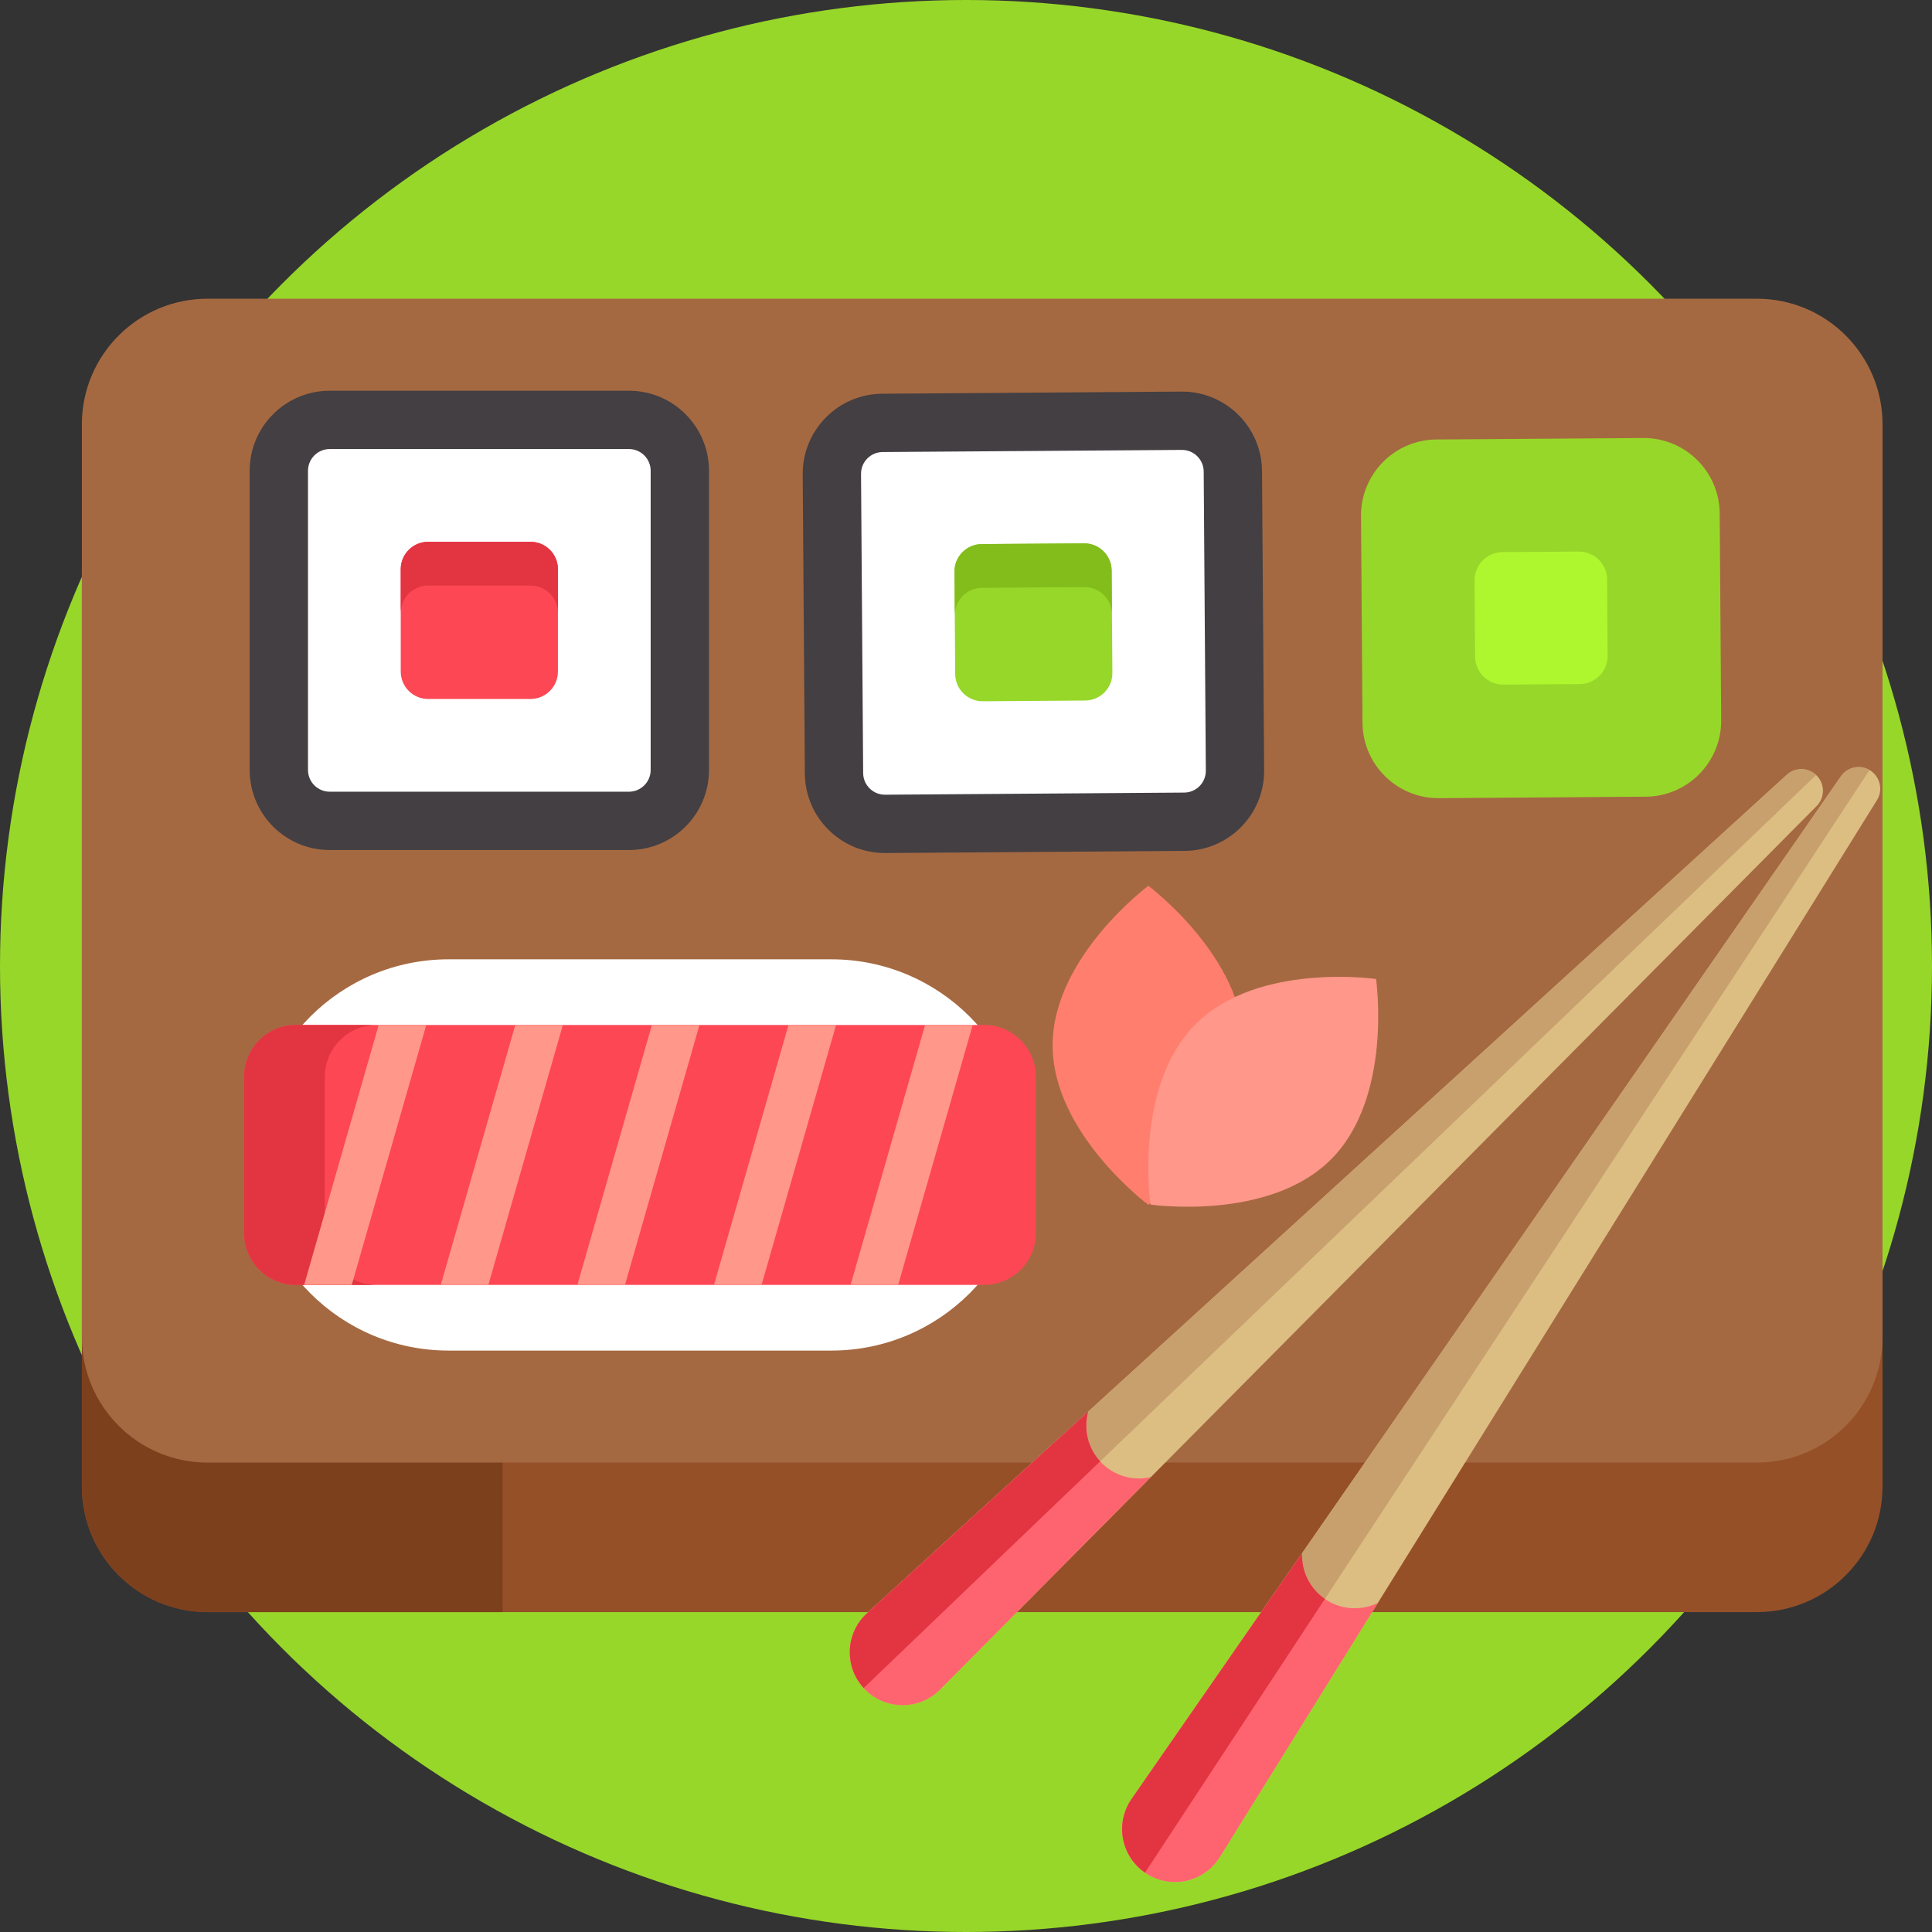 <svg id="Layer_1" enable-background="new 0 0 512 512" height="512" viewBox="0 0 512 512" width="512" xmlns="http://www.w3.org/2000/svg"><rect x="0" y="0" width="512" height="512" fill="#333333" stroke="none"/><g><circle cx="256" cy="256" fill="#97d729" r="256"/><g><path d="m465.602 427.221h-410.61c-18.386 0-33.291-14.905-33.291-33.291v-241.849c0-18.386 14.905-33.291 33.291-33.291h410.609c18.386 0 33.291 14.905 33.291 33.291v241.849c.001 18.386-14.904 33.291-33.29 33.291z" fill="#965028"/><path d="m133.2 387.596-58.318-235.515c0-18.386 14.905-33.291 33.291-33.291h-53.181c-18.386 0-33.291 14.905-33.291 33.291v241.849c0 18.386 14.905 33.292 33.291 33.292h78.208z" fill="#7d401d"/><path d="m465.602 387.596h-410.61c-18.386 0-33.291-14.905-33.291-33.291v-241.849c0-18.386 14.905-33.291 33.291-33.291h410.609c18.386 0 33.291 14.905 33.291 33.291v241.849c.001 18.386-14.904 33.291-33.29 33.291z" fill="#a56941"/></g><g><path d="m220.32 357.916h-101.429c-28.633 0-51.844-23.211-51.844-51.844 0-28.633 23.211-51.844 51.844-51.844h101.429c28.633 0 51.844 23.211 51.844 51.844 0 28.633-23.212 51.844-51.844 51.844z" fill="#fff"/><path d="m260.8 340.511h-182.39c-7.573 0-13.712-6.139-13.712-13.712v-41.454c0-7.573 6.139-13.712 13.712-13.712h182.39c7.573 0 13.712 6.139 13.712 13.712v41.454c0 7.573-6.139 13.712-13.712 13.712z" fill="#fd4755"/><path d="m86.09 326.799v-41.455c0-7.573 6.139-13.712 13.712-13.712h-21.392c-7.573 0-13.712 6.139-13.712 13.712v41.455c0 7.573 6.139 13.712 13.712 13.712h21.392c-7.573 0-13.712-6.139-13.712-13.712z" fill="#e33442"/><g fill="#ff978a"><path d="m112.966 271.633h-12.615l-19.747 68.878h12.616z"/><path d="m149.167 271.633h-12.615l-19.746 68.878h12.615z"/><path d="m185.369 271.633h-12.615l-19.747 68.878h12.616z"/><path d="m221.57 271.633h-12.615l-19.746 68.878h12.615z"/><path d="m257.772 271.633h-12.616l-19.746 68.878h12.615z"/></g></g><g><g><g><path d="m72.381 200.004v-71.194c0-10.521 8.529-19.05 19.05-19.05h71.194c10.521 0 19.05 8.529 19.05 19.05v71.194c0 10.521-8.529 19.05-19.05 19.05h-71.194c-10.521 0-19.05-8.529-19.05-19.05z" fill="#fff"/></g><path d="m106.201 177.974v-27.133c0-4.01 3.25-7.26 7.26-7.26h27.133c4.01 0 7.26 3.25 7.26 7.26v27.133c0 4.01-3.25 7.26-7.26 7.26h-27.133c-4.009 0-7.26-3.251-7.26-7.26z" fill="#fd4755"/><path d="m113.461 155.171h27.133c4.01 0 7.26 3.25 7.26 7.26v-11.59c0-4.01-3.25-7.26-7.26-7.26h-27.133c-4.01 0-7.26 3.25-7.26 7.26v11.59c0-4.009 3.251-7.26 7.26-7.26z" fill="#e33442"/><g><path d="m166.673 119c3.177 0 5.762 2.585 5.762 5.762v79.29c0 3.177-2.585 5.762-5.762 5.762h-79.29c-3.177 0-5.762-2.585-5.762-5.762v-79.29c0-3.177 2.585-5.762 5.762-5.762zm0-15.454h-79.29c-11.717 0-21.216 9.499-21.216 21.216v79.29c0 11.717 9.499 21.216 21.216 21.216h79.29c11.717 0 21.216-9.499 21.216-21.216v-79.29c0-11.717-9.499-21.216-21.216-21.216z" fill="#433f43"/></g></g><g><g><g><path d="m219.477 200.903-.506-71.192c-.075-10.521 8.393-19.11 18.914-19.185l71.192-.506c10.521-.075 19.11 8.393 19.185 18.914l.506 71.192c.075 10.521-8.393 19.11-18.914 19.185l-71.192.506c-10.521.075-19.11-8.393-19.185-18.914z" fill="#fff"/></g><path d="m253.14 178.632-.193-27.132c-.029-4.01 3.199-7.283 7.208-7.312l27.132-.193c4.01-.029 7.283 3.199 7.312 7.208l.193 27.132c.029 4.01-3.199 7.283-7.208 7.312l-27.132.193c-4.01.029-7.284-3.198-7.312-7.208z" fill="#97d729"/><path d="m260.238 155.779 27.132-.193c4.01-.029 7.283 3.199 7.311 7.208l-.082-11.59c-.029-4.01-3.302-7.237-7.311-7.208l-27.132.193c-4.01.029-7.237 3.302-7.208 7.311l.082 11.59c-.029-4.009 3.198-7.283 7.208-7.311z" fill="#82bd1c"/><g><path d="m313.237 119.23c3.152 0 5.735 2.567 5.757 5.721l.564 79.288c.023 3.177-2.544 5.781-5.721 5.803l-79.332.564c-3.153 0-5.737-2.567-5.759-5.721l-.564-79.288c-.023-3.177 2.544-5.781 5.721-5.803l79.29-.564h.042zm-.002-15.454c-.051 0-.103 0-.154.001l-79.288.564c-11.717.083-21.148 9.649-21.065 21.367l.564 79.288c.083 11.666 9.565 21.065 21.212 21.065.051 0 .103 0 .154-.001l79.288-.564c11.717-.083 21.148-9.649 21.065-21.366l-.564-79.288c-.083-11.667-9.565-21.067-21.212-21.066z" fill="#433f43"/></g></g><path d="m361.076 191.532-.39-54.785c-.079-11.12 8.871-20.198 19.991-20.277l54.785-.39c11.12-.079 20.198 8.871 20.277 19.991l.39 54.785c.079 11.12-8.871 20.198-19.991 20.277l-54.785.39c-11.119.079-20.197-8.871-20.277-19.991z" fill="#97d729"/><path d="m390.924 174.045-.144-20.238c-.029-4.108 3.277-7.461 7.385-7.491l20.238-.144c4.108-.029 7.461 3.277 7.491 7.385l.144 20.238c.029 4.108-3.277 7.461-7.385 7.491l-20.238.144c-4.109.029-7.462-3.277-7.491-7.385z" fill="#aef72f"/></g></g><g><path d="m329.677 277.019c0 23.346-25.36 42.271-25.36 42.271s-25.36-18.925-25.36-42.271 25.36-42.271 25.36-42.271 25.36 18.925 25.36 42.271z" fill="#ff7e6e"/><path d="m352.714 307.269c-16.508 16.508-47.822 11.958-47.822 11.958s-4.55-31.314 11.958-47.822 47.822-11.958 47.822-11.958 4.55 31.315-11.958 47.822z" fill="#ff978a"/></g><g><path d="m497.424 212.033-174.153 280.109c-4.084 6.569-12.72 8.583-19.288 4.499-6.569-4.084-8.583-12.72-4.499-19.289.116-.186.263-.409.386-.588l187.992-271.014c1.801-2.597 5.367-3.242 7.964-1.44 2.513 1.743 3.19 5.152 1.598 7.723z" fill="#dcbe82"/><path d="m495.445 204.073c-2.555-1.494-5.868-.796-7.583 1.677l-187.992 271.014c-.123.179-.27.402-.386.588-3.967 6.381-2.166 14.7 3.96 18.915z" fill="#c8a06e"/><path d="m323.271 492.142 41.869-67.342c-4.177 2.015-9.258 1.927-13.488-.703-4.441-2.761-6.791-7.604-6.591-12.481l-45.191 65.149c-.123.179-.27.402-.386.588-4.084 6.569-2.07 15.205 4.499 19.289 6.569 4.083 15.204 2.068 19.288-4.5z" fill="#fe646f"/><path d="m298.597 479.054c-.119.267-.244.534-.345.805-.075.201-.13.405-.196.607-.074.23-.155.458-.217.689-.062.235-.105.472-.155.709-.042.201-.092.4-.125.602-.044.269-.069.538-.097.808-.018.169-.043.338-.055.507-.02.299-.021.599-.022.898-.001.138-.008.276-.004.414.009.328.036.654.068.98.01.106.015.212.027.318.042.353.103.703.172 1.052.015.075.025.151.041.225.08.372.178.741.288 1.106.014.048.026.096.041.144.121.385.259.766.413 1.14.01.025.019.049.029.074.163.391.344.775.543 1.151.004.007.007.014.011.021 1.026 1.932 2.516 3.648 4.429 4.963l47.663-72.535c-4.085-2.809-6.238-7.444-6.046-12.116l-45.191 65.149c-.123.179-.27.402-.386.588-.252.405-.479.817-.685 1.236-.074.152-.131.31-.201.465z" fill="#e33442"/></g><g><path d="m481.441 213.593-232.3 234.151c-5.448 5.491-14.315 5.526-19.806.079-5.491-5.448-5.526-14.315-.079-19.806.154-.155.348-.34.508-.487l243.759-222.196c2.336-2.129 5.955-1.962 8.084.374 2.062 2.26 1.96 5.734-.166 7.885z" fill="#dcbe82"/><path d="m481.29 205.392c-2.157-2.027-5.542-2.086-7.766-.059l-243.76 222.197c-.16.147-.353.331-.508.487-5.292 5.334-5.394 13.845-.363 19.322z" fill="#c8a06e"/><path d="m249.141 447.744 55.848-56.293c-4.521 1.032-9.455-.189-12.991-3.697-3.712-3.683-4.921-8.928-3.638-13.637l-58.597 53.413c-.16.147-.353.331-.508.487-5.448 5.491-5.412 14.359.079 19.806 5.492 5.447 14.36 5.412 19.807-.079z" fill="#fe646f"/><path d="m228.013 429.477c-.176.234-.357.466-.516.708-.118.179-.217.365-.326.548-.123.207-.253.412-.365.624-.113.215-.208.437-.309.656-.086.186-.179.37-.257.559-.103.252-.187.509-.275.766-.055.161-.117.32-.166.482-.086.287-.154.579-.222.87-.031.134-.069.267-.097.402-.065.322-.111.646-.153.97-.014.105-.033.21-.044.316-.037.354-.057.709-.067 1.064-.002.076-.009.152-.01.229-.005.381.008.762.034 1.142.003.05.004.1.008.149.032.403.082.804.148 1.203.004.026.007.052.012.078.072.418.163.833.272 1.243.002.008.004.015.006.023.568 2.112 1.638 4.118 3.209 5.827l62.656-60.062c-3.354-3.651-4.418-8.649-3.188-13.16l-58.597 53.413c-.16.147-.353.331-.508.487-.336.338-.649.69-.943 1.052-.109.135-.2.276-.302.411z" fill="#e33442"/></g></g></svg>
